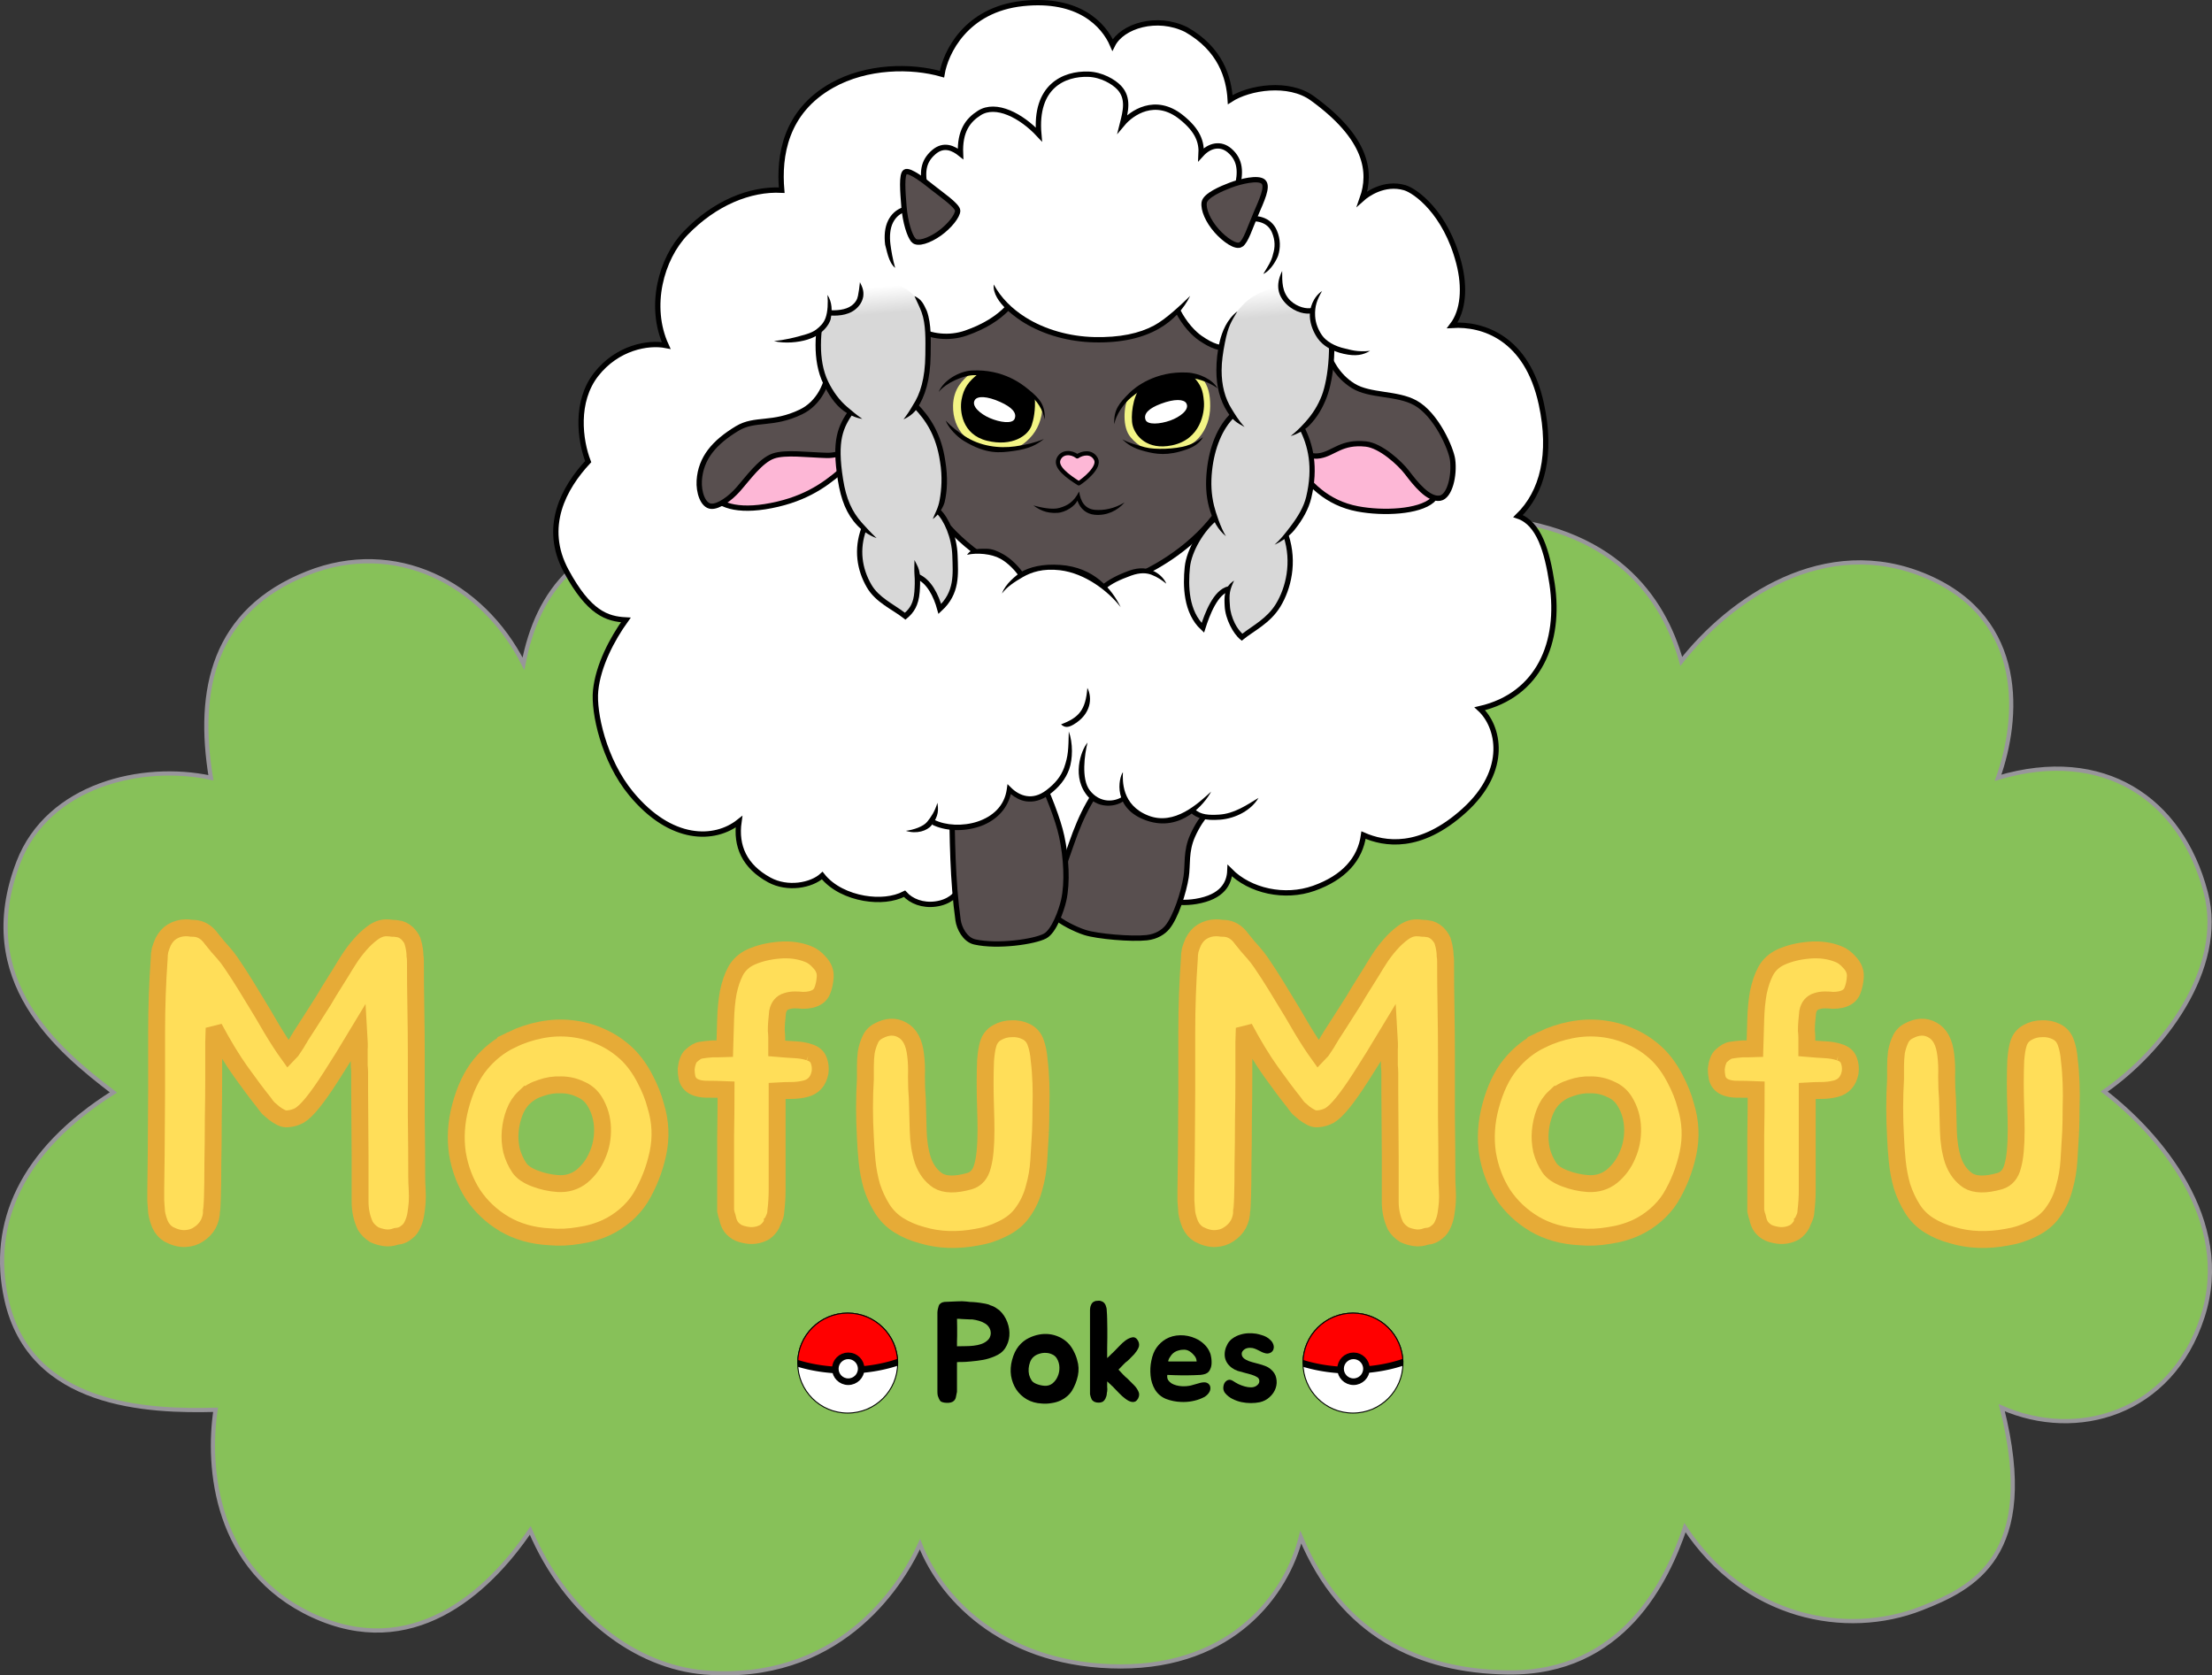 <svg width="261.81mm" height="198.29mm" version="1.1" viewBox="0 0 261.807 198.288" xmlns="http://www.w3.org/2000/svg">
   <rect x="0" y="0" width="261.807" height="198.288" fill="#333333" stroke="none"/>
   <defs>
      <linearGradient id="grad" gradientTransform="rotate(88)">
         <stop stop-color="#fff" offset=".05"/>
         <stop stop-color="#d8d8d8" offset=".13"/>
      </linearGradient>
   </defs>
   <path d="m104.16 71.14c-3.516-6.195-10.813-10.917-23.271-9.184-12.342 1.716-17.237 7.845-18.933 16.603-4.865-9.594-15.189-14.831-25.563-10.72-11.153 4.419-13.14 13.807-11.431 24.211-8.114-1.741-19.255 0.832-22.78 10-5.386 14.008 4.78 22.301 11.242 27.245-10.955 6.898-14.63 15.555-12.672 24.459 2.82 12.823 16.853 13.311 24.762 13.099-1.018 6.778-0.095 18.971 11.493 24.338 11.655 5.399 20.599-2.472 25.752-10.062 4.278 10.071 12.535 16.137 20.612 16.806 15.623 1.293 23.091-9.836 25.515-15.17 2.734 6.997 10.527 14.45 23.755 14.462 13.357 0.012 19.643-8.63 21.32-15.296 4.831 11.553 13.935 15.862 24.494 16.004 13.72 0.185 18.907-11.011 20.974-17.135 7.053 10.681 19.029 13.072 28.004 9.541 6.039-2.376 13.946-6.153 9.492-23.738 8.851 3.893 20.006 0.785 23.755-10.737 3.725-11.447-5.177-21.726-11.633-26.681 6.838-4.709 14.396-14.491 12.027-23.536-2.917-11.14-12.135-17.295-24.589-13.598 2.486-6.962 3.407-18.688-8.347-23.787-12.186-5.287-23.46 2.772-29.149 10.016-2.084-7.553-8.013-16.077-23.28-17.03-9.592-0.599-19.14 1.55-22.864 12.324-1.615-7.389-7.756-17.339-25.668-17.184-9.555 0.083-20.226 4.636-23.015 14.751z" fill="#87c159" stroke="#98969b" stroke-width=".5"/>
   <g transform="matrix(.078 0 0 .078 94.357 155.35)">
      <circle cx="76.587" cy="76.587" r="75.837" fill="#fff" stroke="#000" stroke-width="1.5"/>
      <path d="m76.587 0.746c-41.775 2e-6 -75.658 33.779-75.833 75.514 46.413 14.313 105.93 12.758 151.64-1.625-1.033-40.983-34.58-73.889-75.812-73.889z" fill="#f00" stroke="#000" stroke-width="1.5"/>
      <path d="m152.11 70.187c-45.86 15.743-103.89 16.506-151.12 1.616a75.837 75.837 0 0 0 -0.239 4.778 75.837 75.837 0 0 0 0.228 5.681c47.855 14.341 104.59 13.637 151.24-1.568a75.837 75.837 0 0 0 0.206 -4.113 75.837 75.837 0 0 0 -0.315 -6.394z"/>
      <circle cx="77.417" cy="85.227" r="19.632" fill="#fff" stroke="#000" stroke-width="10"/>
   </g>
   <g transform="matrix(.078 0 0 .078 154.16 155.35)">
      <circle cx="76.587" cy="76.587" r="75.837" fill="#fff" stroke="#000" stroke-width="1.5"/>
      <path d="m76.587 0.746c-41.775 2e-6 -75.658 33.779-75.833 75.514 46.413 14.313 105.93 12.758 151.64-1.625-1.033-40.983-34.58-73.889-75.812-73.889z" fill="#f00" stroke="#000" stroke-width="1.5"/>
      <path d="m152.11 70.187c-45.86 15.743-103.89 16.506-151.12 1.616a75.837 75.837 0 0 0 -0.239 4.778 75.837 75.837 0 0 0 0.228 5.681c47.855 14.341 104.59 13.637 151.24-1.568a75.837 75.837 0 0 0 0.206 -4.113 75.837 75.837 0 0 0 -0.315 -6.394z"/>
      <circle cx="77.417" cy="85.227" r="19.632" fill="#fff" stroke="#000" stroke-width="10"/>
   </g>
   <g transform="matrix(.629 0 0 .629 65.477 -.002)">
      <g stroke="#000">
         <path d="m111.95 165.24c0.542 4.267 5.292 4.977 8.963 4.381 5.063-0.822 6.316-3.446 6.411-5.792 3.763 3.835 10.331 5.264 15.817 3.31 5.629-2.005 8.706-5.474 9.337-10.002 3.886 1.691 10.627 2.917 18.95-4.623 8.518-7.718 6.46-15.925 2.921-19.158 11.155-2.575 15.26-12.555 13.602-23.509-0.927-6.122-2.456-11.4-6.394-12.735 4.627-4.508 6.401-11.68 4.382-21.061-2.704-12.561-11.052-15.181-16.761-14.829 2.066-2.712 2.449-7.09 1.222-11.782-2.477-9.473-8.162-13.535-10.174-14.122-3.857-1.126-7.125 1.263-7.986 2.034 1.755-4.95 0.958-11.351-9.422-18.865-4.415-3.196-11.838-2.071-15.43 0.266-0.247-4.192-1.851-9.533-8.26-13.177-5.481-2.724-12.084-0.718-13.88 2.88-1.669-3.841-6.367-8.898-16.852-7.801-10.776 1.127-14.591 9.303-15.242 13.306-5.793-1.67-14.159-1.566-20.692 2.108-8.832 4.966-10.028 13.303-9.469 19.716-5.941-0.308-12.612 2.418-18.058 8.063-4.65 4.82-7.053 13.826-3.686 21.162-3.442-0.677-9.224 0.408-13.159 5.43-4.016 5.125-3.064 12.424-1.511 16.42-4.58 4.91-8.619 12.284-4.136 20.579 4.28 7.918 7.671 9.022 11.223 9.211-2.572 3.579-5.21 8.551-5.688 13.314-0.406 4.047 1.511 13.105 6.693 19.375 7.508 9.085 15.721 8.897 20.278 5.29-0.644 4.588 1.035 8.396 5.726 10.951 3.399 1.851 7.895 1.05 9.945-0.835 1.867 2.372 4.928 3.756 7.873 4.267 2.763 0.479 5.506 0.244 7.615-0.843 1.271 1.425 3.418 2.245 5.802 1.937 2.568-0.333 4.026-1.722 4.51-2.956" fill="#fff" stroke-miterlimit="10"/>
         <path d="m105.65 144.77c-4.069 4.177-6.205 8.413-8.152 14.021-1.04 2.995-3.015 8.399-3.424 11.331-0.128 0.915 0.081 1.892 0.489 2.364 0.815 0.943 3.664 2.39 5.495 2.973 2.358 0.75 8.732 1.294 11.623 0.981 1.829-0.198 3.13-1.059 3.872-1.956 1.601-1.937 3.091-6.566 3.546-9.497 0.345-2.22-0.102-4.786 1.223-7.744 1.683-3.757 3.941-5.705 6.073-7.907z" fill="#584f4f" stroke-linejoin="round"/>
         <path d="m75.011 149.69c0.043 8.07 0.146 16.105 1.173 23.476 0.198 1.423 1.27 3.652 3.135 4.071 4.311 0.968 11.204-0.033 13.221-1.105 1.688-0.897 3.081-4.782 3.52-6.737 0.746-3.322 0.479-8.063-0.38-12.037-0.686-3.173-2.498-7.863-4.794-12.645z" fill="#584f4f" stroke-linejoin="round"/>
         <path d="m139.68 87.22c2.331 3.688 5.85 7.432 11.709 8.535 4.843 0.912 11.487 0.57 14.003-1.607 1.081-0.935 0.92-4.617-0.391-6.33-6.453-4.428-9.315-7.499-22.493-6.685z" fill="#fdb7d6"/>
         <path d="m30.017 93.129c1.355 2.151 5.357 3.368 12.278 1.729 6.336-1.5 9.878-4.455 13.027-7.263l-0.634-6.686c-9.667-0.109-19.461 3.197-24.671 12.22z" fill="#fdb7d6"/>
      </g>
      <path d="m71.75 53.875c-4.589 9.489-4.678 22.469-4.502 28.756 0.477 17.046 20.017 28.716 31.587 28.535 11.201-0.176 30.248-11.588 30.485-26.836 0.112-7.232 0.379-19.523-3.157-28.264z" fill="#584f4f" stroke="#000"/>
      <path d="m78.494 70.274c-1.475 1.235-3.193 2.892-3.257 6.052-0.089 4.447 2.878 8.117 8.531 8.271 3.185 0.087 4.269-0.522 5.851-2.104 1.617-1.617 2.346-3.809 2.421-5.707-0.554-2.225-7.626-7.321-13.546-6.513z" fill="#f2f485"/>
      <path d="m80.092 70.261c-1.931 1.48-2.864 2.754-3.261 4.973-0.369 2.062 0.062 6.539 4.809 7.703 4.725 1.158 7.747-0.959 8.396-2.935 0.334-1.015 0.761-2.837 0.571-5.258-2.661-2.287-6.413-4.795-10.516-4.483z"/>
      <path d="m98.614 85.876c-1.098-0.854-2.877-0.933-3.52 0.509-0.683 1.531 1.758 3.271 3.795 4.559 0.997-0.618 4.041-3.044 3.237-4.559-0.821-1.546-2.584-1.151-3.513-0.509z" fill="#fdb7d6" stroke="#000" stroke-linejoin="round" stroke-width=".8"/>
      <path d="m90.344 95.107c1.12 0.794 2.361 1.515 4.507 1.398 1.62-0.089 3.352-1.324 3.786-2.299 0.546 1.571 1.706 2.51 3.235 2.654 2.296 0.217 4.318-0.779 5.641-2.321-1.958 1.19-3.915 1.53-5.533 1.401-1.934-0.155-2.774-1.607-3.021-3.459-1.005 1.959-2.133 2.638-3.704 3.093-1.34 0.388-3.427-0.065-4.91-0.465z"/>
      <path d="m82.13 78.657c-1.708-0.738-3.563-2.263-2.772-3.424 0.499-0.733 2.251-0.729 4.769 0.408 2.186 0.986 3.169 2.053 2.69 3.179-0.417 0.981-2.75 0.674-4.687-0.163z" fill="#fff"/>
      <path d="m72.533 73.757c0.897-2.196 3.863-3.915 6.221-4.038 5.994-0.313 9.582 2.669 10.731 3.61 2.013 1.649 3.131 2.852 2.998 5.619-0.339-1.748-1.365-3.627-3.125-4.859-1.966-1.376-5.496-3.47-10.08-3.497-2.082-0.012-5.362 1.437-6.745 3.165z"/>
      <path d="m73.854 79.151c0.519 1.359 2.093 3.013 3.401 3.804 4.266 2.582 6.785 2.256 9.367 1.902 3.055-0.418 4.405-1.214 5.707-2.248-1.788 0.734-3.353 1.092-5.418 1.383-3.038 0.429-6.586-0.026-9.482-1.931-1.391-0.915-2.433-1.702-3.574-2.911z"/>
      <path d="m122.12 71.147c1.149 1.479 1.522 3.096 1.504 5.319-0.036 4.448-2.838 8.444-8.49 8.598-3.185 0.087-5.05-1.092-6.496-2.8-1.589-1.877-1.291-5.704-0.444-7.606 2.428-2.196 9.303-5.442 13.926-3.51z" fill="#f2f485"/>
      <path d="m120.39 70.779c1.47 1.682 1.855 2.466 2.05 4.771 0.177 2.087-0.652 7.153-6.02 8.251-4.637 0.948-6.865-1.728-7.388-3.742-0.42-1.62 0.017-5.489 1.447-7.074 3.093-2.027 5.808-2.518 9.911-2.207z"/>
      <path d="m116.14 79.115c1.751-0.629 3.697-2.035 2.981-3.243-0.452-0.762-2.2-0.868-4.785 0.108-2.243 0.847-3.291 1.851-2.884 3.004 0.355 1.005 2.702 0.845 4.688 0.131z" fill="#fff"/>
      <path d="m124.99 73.04c-0.897-1.585-3.333-2.814-5.691-2.938-5.994-0.313-9.803 2.763-10.853 3.814-1.891 1.894-3.009 3.138-2.876 5.904 0.339-1.748 1.648-3.744 3.205-5.058 1.834-1.547 5.474-3.703 10.058-3.729 2.082-0.012 4.448 0.808 6.157 2.007z"/>
      <path d="m122.27 82.263c-0.612 1.097-1.638 1.796-3.044 2.294-3.663 1.299-5.798 0.902-7.854 0.374-2.433-0.624-3.317-1.385-4.286-2.249 1.386 0.708 2.595 1.029 4.236 1.469 1.962 0.526 5.787 0.341 7.806-0.267 1.236-0.372 2.126-0.899 3.142-1.621z"/>
      <path d="m51.921 68.055c-0.003 4.276-2.092 7.905-5.303 9.453-5.389 2.598-8.623 1.085-11.989 3.113-4.331 2.608-6.878 5.581-7.147 9.799-0.137 2.148 0.67 4.729 2.248 4.842 1.382 0.099 3.518-1.431 5.015-3.113 1.853-2.082 4.238-5.489 6.686-6.341 2.261-0.787 6.428-0.206 10.03-0.115 2.813 0.071 5.046-1.551 6.802-2.651l0.922-12.681z" fill="#584f4f" stroke="#000"/>
      <path d="m145.02 65.125c1.179 2.726 2.389 5.55 5.543 7.5 3.117 1.926 8.202 1.272 11.657 3.179 3.962 2.188 6.741 8.641 7.011 10.679 0.393 2.973-0.525 6.953-2.364 7.255-2.197 0.361-4.668-2.803-6.195-4.809-1.376-1.809-4.977-5.086-7.744-5.38-4.629-0.492-5.985 1.728-8.641 2.201-2.672 0.476-5.574-1.718-7.5-3.668z" fill="#584f4f" stroke="#000"/>
      <g fill="#fff">
         <path d="m68.919 62.143c6.007 3.217 13.649-0.988 16.532-4.43 4.711 4.236 10.456 6.102 15.941 6.255 6.437 0.18 11.634-1.244 16.14-5.476 2.402 4.574 5.582 7.482 10.328 7.034 6.101-1.554 3.459-12.181-0.41-14.291l-56.661-2.14c-3.102 3.839-2.345 8.473-1.869 13.049z"/>
         <path d="m115.37 109.83c-1.994-2.709-7.383-3.893-11.861 0.631-5.599-5.09-11.999-3.957-15.451-2.331-2.36-2.621-3.376-5.341-9.405-4.133l1.397 13.761 32.423 1.133z"/>
         <path d="m96.925 137.84c0.892 5.558-0.431 8.667-3.831 11.249-2.882 2.189-5.579 1.166-7.255-0.489-0.956 6.802-9.806 8.411-14.347 6.114-4.449-2.553-0.463-12.299 2.457-16.737 3.31-5.031 21.862-5.053 22.977-0.137z"/>
         <path d="m100.05 140.86c-2.643 10.914 5.085 11.046 7.407 9.338 2.778 5.411 9.488 5.046 12.786 2.236 2.24 2.339 8.053 1.698 12.08-1.916-7.39-8.992-17.368-13.549-32.272-9.658z"/>
      </g>
      <path d="m97.015 137.64c-0.076 3.433-0.092 4.522-0.866 6.766-0.607 1.691-1.709 3.028-3.357 4.279-1.351 1.026-2.588 1.271-3.701 1.102-1.114-0.169-2.121-0.779-2.9-1.549l-0.707-0.699-0.139 0.986c-0.449 3.196-2.719 5.141-5.492 6.064-2.773 0.923-6.023 0.74-8.135-0.328l-0.451 0.893c2.429 1.229 5.876 1.392 8.902 0.385 2.794-0.93 5.176-2.983 5.936-6.123 0.806 0.648 1.735 1.192 2.836 1.359 1.374 0.209 2.926-0.131 4.457-1.293 1.752-1.331 3.012-2.84 3.693-4.738 0.681-1.899 0.725-4.963-0.075-7.104z"/>
      <path d="m72.297 151.06c0.172 1.255 0.31 2.436-1.118 4.244-0.812 1.028-2.802 1.682-4.819 1.03 1.436-0.192 3.263-0.789 4.006-1.7 0.768-0.942 1.424-1.921 1.931-3.574z"/>
      <path d="m95.556 136.3c3.355-1.269 4.618-2.66 4.957-6.859 0.985 1.912 0.686 4.961-2.594 6.888-1.07 0.629-1.691 0.587-2.363-0.029z"/>
      <path d="m100.54 139.73c-0.541 2.148-1.23 6.869 0.432 8.992 1.924 2.458 4.664 2.207 6.261 1.104l0.29 0.731c-1.414 1.284-4.767 1.683-6.781-0.538-3.31-3.65-1.449-8.826-0.202-10.289z"/>
      <path d="m107.2 145.29c-0.063 1.543-0.292 6.208 4.813 8.185 4.911 1.902 9.334-2.29 11.788-4.525-1.159 2.206-5.596 7.726-12.162 5.447-6.423-2.23-5.271-7.971-4.438-9.107z"/>
      <path d="m132.71 150.14c-1.331 2.288-4.271 3.864-7.205 4.093-2.832 0.221-4.486-0.301-5.476-1.268l0.692-0.721c1.058 1.095 2.756 1.153 4.582 1.038 2.841-0.18 5.08-1.737 7.407-3.141z"/>
      <path d="m81.444 103.26c-1.127 0.025-2.736-0.159-3.568 1.135 1.885-0.438 4.602-0.185 6.257 0.734 1.453 0.806 2.664 2.1 3.615 3.404l0.84-0.543c-1.009-1.392-2.316-2.804-3.963-3.732-0.948-0.534-2.012-1.024-3.182-0.998z"/>
      <path d="m111.06 106.95c-0.786-0.052-1.677 0.067-2.668 0.426-2.326 0.841-3.863 1.708-5.1 2.686l0.724 0.652c1.117-0.898 2.476-1.589 4.716-2.399 1.759-0.636 2.973-0.501 3.858-0.161 1.149 0.442 1.948 1.015 2.775 1.676-0.342-0.846-1.128-1.717-2.267-2.317-0.701-0.304-1.415-0.523-2.037-0.564z"/>
      <path d="m70.033 35.559c-0.611-3.002-0.55-5.09 1.574-6.925 1.926-1.665 3.766-0.701 5.037 0.315-0.184-4.316 1.418-6.338 3.526-7.681 3.163-2.014 7.939 0.528 11.206 4.029-0.822-9.094 4.776-11.481 9.318-11.332 2.475 0.081 4.749 1.41 5.797 2.521 1.861 1.974 1.211 4.482 0.625 6.796 1.71-2.044 6.131-5.131 11.017-1.259 3.25 2.575 3.914 4.769 3.777 7.051 1.629-1.802 3.702-2.162 5.351-0.755 2.15 1.833 2.1 4.195 1.448 6.925" fill="none" stroke="#000" stroke-miterlimit="10"/>
      <path d="m131.86 40.65c-0.554-2e-3 -1.097 0.077-1.6 0.223l0.279 0.961c0.816-0.237 1.802-0.256 2.664 0.033 0.862 0.289 1.601 0.859 2.035 1.865 0.646 1.499 0.599 2.826 0.219 4.049-0.276 1.371-1.082 2.491-1.844 3.774 1.566-0.727 2.636-2.971 2.799-3.477 0.437-1.404 0.485-3.024-0.256-4.742-0.547-1.268-1.548-2.053-2.635-2.418-0.543-0.182-1.108-0.265-1.662-0.268z"/>
      <path d="m85.48 57.958c-1.845 1.921-4.393 3.523-7.835 4.719-3.11 1.081-6.559 0.691-9.26-0.801" fill="none" stroke="#000"/>
      <path d="m67.521 55.249c2.584 2.396 3.039 7.633 3.001 11.524-0.042 4.326-0.91 7.307-2.334 9.508 2.299 2.425 4.361 5.506 5.094 10.525 0.677 4.088 0.177 7.382-0.8 9.527 1.495 1.311 2.999 4.689 3.115 8.191 0.119 3.597 0.461 7.007-2.849 10.061-0.688-2.51-2.024-5.264-4.265-6.268 0.099 1.102 0.037 2.27-0.024 3.042-0.191 2.428-1.006 3.62-2.204 4.596-2.209-1.755-5.24-2.99-6.799-5.666-1.866-3.203-2.401-6.945-0.965-10.747-2.393-2.388-3.762-5.001-4.441-9.264-1.113-6.989 0.032-9.71 1.838-12.63-1.818-1.552-3.5-3.364-4.598-5.622-2.104-4.324-1.423-9.995-0.444-16.521 4.552-3.124 12.797-3.852 16.674-0.256z" fill="url(#grad)"/>
      <path d="m117.53 58.492c1.272 2.487 2.955 4.268 4.274 5.164 2.107 1.431 3.575 2.03 6.054 1.87" fill="none" stroke="#000"/>
      <path d="m82.893 53.535c-0.363 3.386 4.877 6.686 5.673 7.175 3.835 2.354 8.549 3.603 13.194 3.714 5.239 0.125 9.209-0.857 12.219-2.578 2.662-1.522 4.667-3.716 5.884-6.171-1.81 1.742-4.533 4.358-6.818 5.581-2.768 1.48-6.416 2.284-11.26 2.168-4.594-0.11-9.238-1.392-12.953-3.74-2.499-1.579-4.578-3.639-5.939-6.149z"/>
      <path d="m68.573 38.719c-2.135-0.23-4.382 0.46-5.529 2.721-0.69 1.359-0.779 3.021-0.588 4.6 0.277 0.845 0.603 3.357 1.888 4.37-0.449-1.52-0.778-3.483-0.896-4.491-0.176-1.454-0.066-2.938 0.486-4.027 0.953-1.878 2.66-2.379 4.531-2.178z"/>
      <path d="m67.811 45.228c-0.759-0.825-1.576-3.463-1.808-6.321-0.231-2.858-0.499-6.079 0.252-6.559 0.751-0.48 3.614 1.721 5.146 2.963 1.406 1.14 4.725 3.391 4.705 4.348-0.021 0.957-1.491 2.902-3.495 4.311-1.817 1.278-4.041 2.084-4.8 1.259z" fill="#584f4f" stroke="#000"/>
      <path d="m129.41 46.011c0.929-0.628 1.668-3.078 2.774-5.672s2.386-5.219 1.454-6.126-4.349-0.071-6.194 0.628c-1.72 0.652-4.749 1.937-4.949 3.274s0.72 3.482 2.345 5.314c1.474 1.662 3.642 3.21 4.57 2.582z" fill="#584f4f" stroke="#000"/>
      <path d="m67.967 55.716c0.494 1.069 1.003 2.087 1.351 3.034 0.826 2.291 0.732 5.149 0.704 8.018-0.043 4.428-0.946 7.358-2.338 9.472-0.615 1.081-1.164 1.874-1.771 2.667 1.161-0.51 2.008-1.252 2.482-1.945 1.566-2.309 2.582-5.507 2.627-10.185 0.027-2.792 0.172-5.751-0.708-8.255-0.621-1.318-0.972-2.2-2.347-2.806z"/>
      <path d="m68.475 75.949-0.713 0.701c2.321 2.358 4.308 5.312 5.025 10.227v6e-3l0.002 4e-3c0.467 2.824 0.272 5.232-0.072 7.184-0.284 1.614-0.868 2.461-1.297 3.592 1.127-0.758 2.034-2.343 2.234-3.182 0.502-2.106 0.623-4.725 0.121-7.756-0.749-5.117-2.885-8.322-5.301-10.775z"/>
      <path d="m72.47 96.228c1.507 1.415 3.011 4.793 3.127 8.296 0.119 3.597 0.461 7.007-2.849 10.061-0.688-2.51-2.024-5.264-4.274-6.143" fill="none" stroke="#000"/>
      <path d="m57.979 99.352c-1.444 3.958-0.885 7.874 1.045 11.188 1.668 2.862 4.798 4.119 6.922 5.807l0.314 0.25 0.312-0.254c1.266-1.032 2.187-2.417 2.385-4.943 0.063-0.801 0.133-2.021 0.031-3.317-0.153-1.175-0.417-1.52-1.011-2.702-0.019 0.912-0.05 2.036-0.005 2.623 0.111 1.263 0.052 2.51-0.011 3.317-0.167 2.13-0.822 3.111-1.787 3.973-2.23-1.668-4.912-2.899-6.285-5.256-1.802-3.092-2.314-6.661-0.971-10.344z"/>
      <path d="m55.686 77.084c-1.022 1.489-1.884 2.913-2.311 4.916s-0.424 4.555 0.182 8.355c0.597 3.747 1.651 6.401 3.672 8.53 0.807 0.85 2.058 1.812 3.619 2.371-0.957-0.895-2.164-2.212-2.772-2.895-1.873-2.105-2.943-4.472-3.53-8.161-0.594-3.732-0.582-6.158-0.191-7.99 0.391-1.832 1.153-3.098 2.156-4.559z"/>
      <path d="m50.235 57.834c-0.93 4.17-1.59 9.898 0.605 14.41 0.96 1.973 2.142 3.837 3.786 5.054 0.939 0.695 2.269 1.353 3.543 1.524-1.109-0.743-2.057-1.585-2.844-2.244-1.454-1.231-2.664-2.879-3.585-4.771-2.012-4.136-1.438-9.682-0.529-13.756z"/>
      <path d="m130.15 57.005c-2.579 2.502-4.713 6.299-4.82 10.097-0.12 4.221 0.183 7.801 2.562 10.986-2.1 2.309-3.559 4.735-4.34 9.656-0.566 3.566 0.182 7.656 1.08 9.749-2.12 1.683-5.077 5.909-5.381 9.73-0.279 3.508 0.027 7.76 2.991 10.912 0.781-2.449 2.491-6.844 4.946-7.339-0.14 1.075-0.475 3.041-0.365 3.788 0.273 1.85 1.588 4.381 2.749 5.333 2.331-2.001 5.036-3.132 6.694-5.743 1.985-3.125 3.331-8.442 1.634-13.362 1.962-2.33 4.081-5.359 4.575-8.354 0.787-4.78 0.068-8.845-1.629-11.982 2.278-1.745 3.947-5.007 4.723-7.384 1.306-4 1.23-11.235-0.414-16.939-4.364-4.132-11.809-2.248-15.006 0.853z" fill="url(#grad)"/>
      <path d="m125.44 64.152c-0.464 1.853-0.652 3.787-0.654 5.538-4e-3 2.988 0.661 5.648 2.077 7.824 1.023 1.572 1.665 1.986 3.237 2.835-1.196-1.292-1.921-2.58-2.438-3.403-1.264-2.012-1.893-4.436-1.89-7.256 2e-3 -1.641 0.27-3.431 0.612-5.169 0.643-3.262 1.187-3.936 2.364-5.943-2.044 1.556-2.895 3.926-3.308 5.575z"/>
      <path d="m127.55 77.731c-2.579 2.464-4.098 6.399-4.562 10.762-0.257 2.415-0.179 4.706 0.413 6.926 0.686 2.568 1.742 4.312 3.182 5.478-0.983-1.579-1.906-4.385-2.242-5.759-0.512-2.094-0.617-4.236-0.371-6.541 0.447-4.197 1.927-7.918 4.264-10.15z"/>
      <path d="m124.63 97.493c-2.496 1.951-4.982 6.022-5.31 9.236-0.357 3.501-0.274 8.427 2.921 11.407 0.781-2.449 2.379-6.848 4.946-7.339" fill="none" stroke="#000" stroke-width=".988"/>
      <path d="m138.37 100.66-0.938 0.309c1.599 4.859 0.406 9.63-1.451 12.676-1.642 2.693-4.291 4.035-6.309 5.596-0.455-0.447-0.984-1.088-1.42-1.975-0.502-1.02-0.874-2.213-0.92-3.303-0.172-2.249-0.064-2.865 0.786-4.714-2.032 1.288-1.833 3.367-1.772 4.755 0.054 1.279 0.47 2.579 1.02 3.697 0.55 1.118 1.222 2.048 1.895 2.6l0.314 0.26 0.312-0.26c1.875-1.552 5.01-2.982 6.938-6.143 1.997-3.276 3.249-8.32 1.545-13.498z"/>
      <path d="m141.28 80.248-0.875 0.457c1.626 3.12 2.62 7.188 1.279 12.783-0.446 1.862-1.526 3.703-2.968 5.594-1.165 1.528-1.845 2.389-2.99 3.416 1.564-0.703 2.998-1.845 3.716-2.737 1.575-1.955 2.703-3.968 3.2-6.042 1.393-5.811 0.351-10.181-1.363-13.471z"/>
      <path d="m146.04 57.242-0.957 0.242c1.671 6.588 0.73 13.871-0.463 16.947-0.692 1.784-1.644 3.388-3.159 5.057-1.185 1.305-1.701 1.749-2.69 2.559 1.158-0.308 2.744-1.222 3.425-1.91 1.679-1.699 2.631-3.509 3.344-5.349 1.315-3.39 2.234-10.711 0.5-17.547z"/>
      <path d="m95.424 106.3c-3.368-0.235-5.77 0.39-7.551 1.414-0.734 0.596-2.777 2.071-3.434 3.971 0.888-1.214 2.333-2.185 3.932-3.103s3.785-1.662 6.984-1.283c4.708 0.558 9.096 3.926 11.428 6.955-1.708-3.476-5.046-7.512-11.359-7.953z"/>
      <path d="m153.7 66.022c-4.112 0.939-7.962-0.494-9.456-2.649-0.897-1.294-1.643-3.157-1.368-5.058-1.146 0.372-3.015 0.026-4.542-1.423-1.643-1.559-1.839-4.174-1.182-5.91l3.709-1.834 12.065 1.345 5.054 12.024z" fill="#fff"/>
      <path d="m142.37 59.537c0.084 1.622 0.729 3.054 1.469 4.121 0.972 1.401 2.755 2.447 4.914 2.925 2.303 0.51 3.627 0.216 4.953-0.562-2.475 0.267-3.793-0.241-4.682-0.431-1.984-0.425-3.583-1.377-4.363-2.503-0.655-0.945-1.221-2.216-1.293-3.602-0.097-1.853 0.346-3.064 1.313-4.735-1.712 1.162-2.389 3.282-2.311 4.785z"/>
      <path d="m137.99 57.254c1.647 1.562 3.632 1.969 4.938 1.674l-0.221-0.975c-0.868 0.197-2.62-0.087-4.029-1.424-1.586-1.615-1.506-3.497-1.512-5.543-1.358 2.751-0.74 4.745 0.825 6.267z"/>
      <path d="m41.983 64.228c3.083-0.043 6.325-0.682 7.826-1.834 1.097-0.842 2.049-1.886 2.086-3.644 1.243 0.216 3.278 0.157 4.599-0.881 1.594-1.253 1.599-2.833 1.223-4.769l-5.136-3.057-11.902 1.304-2.201 9.986z" fill="#fff"/>
      <path d="m51.607 55.493c0.128 1.507 0.061 3.143-0.362 4.326-0.337 0.947-0.973 1.591-1.74 2.18-0.435 0.334-1.083 0.65-1.876 0.887-2.297 0.688-3.97 1.062-6.094 1.302 2.062 0.49 4.584 0.253 6.303-0.286 0.902-0.283 1.683-0.655 2.276-1.111 0.836-0.642 1.648-1.446 2.072-2.637 0.344-1.704 0.312-3.272-0.579-4.662z"/>
      <path d="m57.715 53.101c-0.093 1.008-0.231 1.851-0.364 2.545-0.133 0.689-0.451 1.267-1.168 1.83-1.131 0.889-3.062 0.986-4.334 0.873l-0.088 0.996c1.391 0.123 3.53 0.104 5.039-1.082 0.877-0.689 1.36-1.53 1.533-2.428 0.16-1.099-0.16-1.829-0.619-2.735z"/>
   </g>
   <g fill="#ffde59" stroke="#e6ab37" stroke-width="2" aria-label="Mofu Mofu">
      <path d="m49.373 142.37q-0.051 0.61-0.152 1.27t-0.356 1.219q-0.254 0.61-0.66 0.914-0.559 0.508-1.321 0.559-0.711 0.254-1.372 0.152t-1.219-0.356q-0.711-0.457-1.067-1.067-0.305-0.66-0.457-1.372t-0.152-1.473 0-1.422v-3.962l-0.051-7.772q0-0.813 0-1.27t0-0.813q0-0.406-0.051-0.864 0-0.508 0-1.422 0-0.152 0-0.508 0.051-0.406-0.051-2.083-1.981 3.302-3.302 5.334-1.27 1.981-2.184 3.099-0.864 1.067-1.524 1.473-0.66 0.356-1.372 0.406-0.406 0.051-0.813-0.152t-0.813-0.508q-0.356-0.305-0.711-0.61-0.305-0.356-0.508-0.66-1.219-1.524-2.743-3.658t-3.15-5.182q0 0.051-0.051 1.676 0 1.626 0 4.064 0 2.388-0.051 5.182 0 2.743-0.051 5.131 0 2.388-0.051 4.013-0.051 1.575-0.102 1.575 0 0.864-0.406 1.626-0.406 0.711-1.118 1.168-0.66 0.457-1.575 0.508t-1.981-0.508q-0.66-0.406-1.016-1.168-0.305-0.762-0.406-1.422-0.051-0.711-0.102-1.372 0-0.66 0-1.372l0.051-3.962 0.051-7.823v-6.807q0-4.42 0.305-8.687 0-0.559 0.102-1.016 0.152-0.508 0.356-0.965 0.406-0.813 1.067-1.219 0.762-0.457 1.626-0.457 0.356 0 0.66 0.051 0.356 0 0.66 0.051 1.016 0.203 1.727 1.219 0.762 0.965 1.422 1.676 0.406 0.457 0.864 1.118t0.914 1.372 0.864 1.372 0.711 1.168q1.321 2.134 2.337 3.912 1.067 1.778 1.981 3.048 0.152-0.152 0.356-0.406 0.203-0.305 0.406-0.61 0.254-0.356 0.406-0.66 0.203-0.305 0.305-0.508 0.508-0.813 1.016-1.575 0.508-0.813 1.067-1.676 0.61-0.914 1.219-1.981 0.66-1.067 1.524-2.438 0.356-0.61 0.914-1.473t1.27-1.676 1.473-1.372q0.813-0.61 1.626-0.61 0.406 0 0.711 0.051 0.305 0 0.61 0.051 0.61 0.051 1.168 0.559 0.406 0.406 0.61 0.864 0.203 0.66 0.254 1.118 0.051 0.356 0.051 0.66 0.051 0.305 0.051 0.61 0 2.845 0.051 5.639t0.051 5.639q0 3.454 0 7.112 0.051 3.658 0.051 7.112 0 0.711 0.051 1.524t0 1.626z"/>
      <path d="m60.542 123.06q1.676-0.813 3.505-1.168t3.607-0.152q1.829 0.203 3.505 0.965 1.727 0.762 3.15 2.134 1.168 1.168 2.032 2.845 0.864 1.626 1.27 3.2 0.864 2.794 0.254 5.639t-2.083 5.283q-0.711 1.118-1.778 2.032-1.016 0.864-2.184 1.422-1.524 0.711-3.302 0.965-1.778 0.305-3.454 0.152-3.048-0.152-5.385-1.524-2.286-1.372-3.708-3.505-1.372-2.134-1.829-4.826-0.406-2.743 0.356-5.588 0.813-3.048 2.337-4.928 1.575-1.93 3.708-2.946zm1.524 6.807q-0.762 0.711-1.168 1.778t-0.508 2.235q-0.102 1.118 0.152 2.286 0.305 1.118 0.914 2.032 0.508 0.762 1.829 1.27t2.743 0.61q1.626 0.102 2.845-0.864 1.219-1.016 1.829-2.489 0.66-1.473 0.61-3.2t-0.914-3.15q-0.61-1.016-1.727-1.473-1.067-0.508-2.286-0.508-1.168-0.051-2.337 0.356-1.168 0.356-1.981 1.118z"/>
      <path d="m95.788 124.54q0.864 0.254 1.118 0.965 0.254 0.66 0.152 1.422-0.305 1.575-1.727 1.93-0.813 0.203-1.676 0.203-0.813 0-1.676 0.051v11.735q0 1.219-0.152 2.489 0 0.457-0.254 0.965-0.102 0.254-0.152 0.305 0 0.102-0.102 0.305-0.305 0.559-0.813 0.914-1.118 0.61-2.388 0.305-0.762-0.152-1.168-0.508-0.457-0.356-0.66-0.864-0.102-0.254-0.152-0.508t-0.152-0.508q-0.051-0.254-0.102-0.457 0-0.254 0-0.406v-2.946q0-2.642 0-5.486 0.051-2.845 0.051-5.486-1.168-0.051-2.438-0.051-1.219-0.051-1.778-0.61-0.305-0.305-0.406-0.762-0.102-0.508-0.102-1.016 0.051-0.508 0.203-0.914 0.152-0.457 0.406-0.66 0.66-0.61 1.168-0.66 0.559-0.102 1.372-0.152 0.102 0 0.66 0 0.61-0.051 0.762-0.051 0.051-1.727 0.102-3.454t0.305-3.15q0.305-1.473 0.864-2.54 0.61-1.118 1.829-1.676 1.473-0.66 3.353-0.813t3.404 0.457q0.711 0.254 1.372 1.016 0.711 0.762 0.66 1.676t-0.356 1.676-1.321 1.016q-0.457 0.102-0.965 0.102-0.457-0.051-0.965-0.051t-0.965 0.152q-0.406 0.102-0.711 0.457-0.254 0.305-0.356 0.813-0.051 0.508-0.102 1.067t-0.051 1.118q0.051 0.508 0.051 0.864v1.27q1.168 0.102 2.134 0.152 1.016 0.051 1.727 0.305z"/>
      <path d="m123.15 133.94q-0.102 1.676-0.203 3.404-0.102 1.676-0.559 3.251-0.406 1.575-1.321 2.845-0.864 1.27-2.489 2.032-1.422 0.711-3.048 0.965-1.626 0.305-3.251 0.254t-3.15-0.508q-1.524-0.406-2.743-1.168t-1.981-1.981-1.219-2.642q-0.406-1.422-0.559-2.946t-0.203-2.845q-0.203-3.505 0-6.909 0-0.66 0-1.473 0-0.864 0.102-1.676 0.152-0.813 0.457-1.473 0.305-0.711 1.016-1.067 1.524-0.813 2.794-0.102 1.321 0.711 1.575 2.946 0.152 1.168 0.102 2.591 0 1.422 0.102 2.591 0.051 1.727 0.102 3.759 0.051 1.981 0.559 3.556 0.559 1.575 1.778 2.388 1.27 0.762 3.759 0.051 1.168-0.356 1.524-1.778 0.406-1.422 0.406-4.216 0-1.219-0.051-2.692t-0.051-2.896q0-1.473 0.051-2.692 0.102-1.27 0.305-1.93 0.254-0.914 1.067-1.372t1.727-0.457q0.914-0.051 1.727 0.356t1.118 1.321q0.305 0.813 0.406 2.083 0.152 1.219 0.203 2.692 0.051 1.422 0 2.946 0 1.473-0.051 2.794z"/>
      <path d="m171.3 142.37q-0.051 0.61-0.152 1.27t-0.356 1.219q-0.254 0.61-0.66 0.914-0.559 0.508-1.321 0.559-0.711 0.254-1.372 0.152t-1.219-0.356q-0.711-0.457-1.067-1.067-0.305-0.66-0.457-1.372t-0.152-1.473 0-1.422v-3.962l-0.051-7.772q0-0.813 0-1.27t0-0.813q0-0.406-0.051-0.864 0-0.508 0-1.422 0-0.152 0-0.508 0.051-0.406-0.051-2.083-1.981 3.302-3.302 5.334-1.27 1.981-2.184 3.099-0.864 1.067-1.524 1.473-0.66 0.356-1.372 0.406-0.406 0.051-0.813-0.152t-0.813-0.508q-0.356-0.305-0.711-0.61-0.305-0.356-0.508-0.66-1.219-1.524-2.743-3.658t-3.15-5.182q0 0.051-0.051 1.676 0 1.626 0 4.064 0 2.388-0.051 5.182 0 2.743-0.051 5.131 0 2.388-0.051 4.013-0.051 1.575-0.102 1.575 0 0.864-0.406 1.626-0.406 0.711-1.118 1.168-0.66 0.457-1.575 0.508t-1.981-0.508q-0.66-0.406-1.016-1.168-0.305-0.762-0.406-1.422-0.051-0.711-0.102-1.372 0-0.66 0-1.372l0.051-3.962 0.051-7.823v-6.807q0-4.42 0.305-8.687 0-0.559 0.102-1.016 0.152-0.508 0.356-0.965 0.406-0.813 1.067-1.219 0.762-0.457 1.626-0.457 0.356 0 0.66 0.051 0.356 0 0.66 0.051 1.016 0.203 1.727 1.219 0.762 0.965 1.422 1.676 0.406 0.457 0.864 1.118t0.914 1.372 0.864 1.372 0.711 1.168q1.321 2.134 2.337 3.912 1.067 1.778 1.981 3.048 0.152-0.152 0.356-0.406 0.203-0.305 0.406-0.61 0.254-0.356 0.406-0.66 0.203-0.305 0.305-0.508 0.508-0.813 1.016-1.575 0.508-0.813 1.067-1.676 0.61-0.914 1.219-1.981 0.66-1.067 1.524-2.438 0.356-0.61 0.914-1.473t1.27-1.676 1.473-1.372q0.813-0.61 1.626-0.61 0.406 0 0.711 0.051 0.305 0 0.61 0.051 0.61 0.051 1.168 0.559 0.406 0.406 0.61 0.864 0.203 0.66 0.254 1.118 0.051 0.356 0.051 0.66 0.051 0.305 0.051 0.61 0 2.845 0.051 5.639t0.051 5.639q0 3.454 0 7.112 0.051 3.658 0.051 7.112 0 0.711 0.051 1.524t0 1.626z"/>
      <path d="m182.46 123.06q1.676-0.813 3.505-1.168t3.607-0.152q1.829 0.203 3.505 0.965 1.727 0.762 3.15 2.134 1.168 1.168 2.032 2.845 0.864 1.626 1.27 3.2 0.864 2.794 0.254 5.639t-2.083 5.283q-0.711 1.118-1.778 2.032-1.016 0.864-2.184 1.422-1.524 0.711-3.302 0.965-1.778 0.305-3.454 0.152-3.048-0.152-5.385-1.524-2.286-1.372-3.708-3.505-1.372-2.134-1.829-4.826-0.406-2.743 0.356-5.588 0.813-3.048 2.337-4.928 1.575-1.93 3.708-2.946zm1.524 6.807q-0.762 0.711-1.168 1.778t-0.508 2.235q-0.102 1.118 0.152 2.286 0.305 1.118 0.914 2.032 0.508 0.762 1.829 1.27t2.743 0.61q1.626 0.102 2.845-0.864 1.219-1.016 1.829-2.489 0.66-1.473 0.61-3.2t-0.914-3.15q-0.61-1.016-1.727-1.473-1.067-0.508-2.286-0.508-1.168-0.051-2.337 0.356-1.168 0.356-1.981 1.118z"/>
      <path d="m217.71 124.54q0.864 0.254 1.118 0.965 0.254 0.66 0.152 1.422-0.305 1.575-1.727 1.93-0.813 0.203-1.676 0.203-0.813 0-1.676 0.051v11.735q0 1.219-0.152 2.489 0 0.457-0.254 0.965-0.102 0.254-0.152 0.305 0 0.102-0.102 0.305-0.305 0.559-0.813 0.914-1.118 0.61-2.388 0.305-0.762-0.152-1.168-0.508-0.457-0.356-0.66-0.864-0.102-0.254-0.152-0.508t-0.152-0.508q-0.051-0.254-0.102-0.457 0-0.254 0-0.406v-2.946q0-2.642 0-5.486 0.051-2.845 0.051-5.486-1.168-0.051-2.438-0.051-1.219-0.051-1.778-0.61-0.305-0.305-0.406-0.762-0.102-0.508-0.102-1.016 0.051-0.508 0.203-0.914 0.152-0.457 0.406-0.66 0.66-0.61 1.168-0.66 0.559-0.102 1.372-0.152 0.102 0 0.66 0 0.61-0.051 0.762-0.051 0.051-1.727 0.102-3.454t0.305-3.15q0.305-1.473 0.864-2.54 0.61-1.118 1.829-1.676 1.473-0.66 3.353-0.813t3.404 0.457q0.711 0.254 1.372 1.016 0.711 0.762 0.66 1.676t-0.356 1.676-1.321 1.016q-0.457 0.102-0.965 0.102-0.457-0.051-0.965-0.051t-0.965 0.152q-0.406 0.102-0.711 0.457-0.254 0.305-0.356 0.813-0.051 0.508-0.102 1.067t-0.051 1.118q0.051 0.508 0.051 0.864v1.27q1.168 0.102 2.134 0.152 1.016 0.051 1.727 0.305z"/>
      <path d="m245.08 133.94q-0.102 1.676-0.203 3.404-0.102 1.676-0.559 3.251-0.406 1.575-1.321 2.845-0.864 1.27-2.489 2.032-1.422 0.711-3.048 0.965-1.626 0.305-3.251 0.254t-3.15-0.508q-1.524-0.406-2.743-1.168t-1.981-1.981-1.219-2.642q-0.406-1.422-0.559-2.946t-0.203-2.845q-0.203-3.505 0-6.909 0-0.66 0-1.473 0-0.864 0.102-1.676 0.152-0.813 0.457-1.473 0.305-0.711 1.016-1.067 1.524-0.813 2.794-0.102 1.321 0.711 1.575 2.946 0.152 1.168 0.102 2.591 0 1.422 0.102 2.591 0.051 1.727 0.102 3.759 0.051 1.981 0.559 3.556 0.559 1.575 1.778 2.388 1.27 0.762 3.759 0.051 1.168-0.356 1.524-1.778 0.406-1.422 0.406-4.216 0-1.219-0.051-2.692t-0.051-2.896q0-1.473 0.051-2.692 0.102-1.27 0.305-1.93 0.254-0.914 1.067-1.372t1.727-0.457q0.914-0.051 1.727 0.356t1.118 1.321q0.305 0.813 0.406 2.083 0.152 1.219 0.203 2.692 0.051 1.422 0 2.946 0 1.473-0.051 2.794z"/>
   </g>
   <g aria-label="Pokes">
   <path d="m118.28 155.07q0.643 0.593 0.948 1.422 0.305 0.813 0.237 1.626-0.068 0.779-0.491 1.439-0.423 0.643-1.287 0.982-0.677 0.288-1.338 0.406-0.66 0.119-1.456 0.186-0.356 0.034-0.61 0.051-0.237 0-0.559 0.017-0.068 0-0.237 0-0.152 0-0.22 0.017v3.505q-0.051 0.322-0.135 0.66-0.068 0.339-0.389 0.525-0.186 0.102-0.457 0.119-0.271 0.017-0.491-0.017-0.237-0.034-0.406-0.119-0.152-0.102-0.254-0.339-0.068-0.152-0.135-0.339-0.051-0.203-0.051-0.491v-9.364q0-0.119 0.017-0.22 0.017-0.102 0.034-0.203 0.034-0.085 0.051-0.186 0.017-0.102 0.051-0.186 0.034-0.085 0.068-0.152 0.051-0.068 0.119-0.119 0.085-0.085 0.254-0.152 0.186-0.068 0.542-0.068h0.034q0.525-0.034 1.168-0.051 0.643-0.034 1.067 0.017 0.237 0.034 0.44 0.051 0.203 0 0.389 0.017 0.203 0.017 0.406 0.034 0.203 0.017 0.406 0.051 0.169 0.034 0.305 0.051 0.152 0.017 0.305 0.051 0.135 0.034 0.288 0.068 0.169 0.034 0.305 0.119 0.356 0.102 0.593 0.254 0.237 0.152 0.491 0.339zm-1.016 2.794q0.017-0.406-0.169-0.711-0.169-0.305-0.491-0.508-0.322-0.203-0.728-0.322t-0.813-0.169q-0.102 0-0.288 0-0.169-0.017-0.373-0.017-0.203-0.017-0.389-0.017-0.169-0.017-0.271-0.017-0.085-0.017-0.203-0.017-0.119 0-0.271 0 0.017 0.525 0.017 1.016 0 0.474 0 1.033-0.017 0.305-0.017 0.61 0 0.305 0 0.593l1.05-0.017q0.406 0 0.897-0.051 0.491-0.051 0.931-0.203 0.44-0.152 0.745-0.44 0.322-0.288 0.373-0.762z"/>
   <path d="m121.8 158.34q0.559-0.271 1.168-0.389 0.61-0.119 1.202-0.051 0.61 0.068 1.168 0.322 0.576 0.254 1.05 0.711 0.389 0.389 0.677 0.948 0.288 0.542 0.423 1.067 0.288 0.931 0.085 1.88-0.203 0.948-0.694 1.761-0.237 0.373-0.593 0.677-0.339 0.288-0.728 0.474-0.508 0.237-1.101 0.322-0.593 0.102-1.151 0.051-1.016-0.051-1.795-0.508-0.762-0.457-1.236-1.168-0.457-0.711-0.61-1.609-0.135-0.914 0.119-1.863 0.271-1.016 0.779-1.643 0.525-0.643 1.236-0.982zm0.508 2.269q-0.254 0.237-0.389 0.593t-0.169 0.745q-0.034 0.373 0.051 0.762 0.102 0.373 0.305 0.677 0.169 0.254 0.61 0.423t0.914 0.203q0.542 0.034 0.948-0.288 0.406-0.339 0.61-0.83 0.22-0.491 0.203-1.067-0.017-0.576-0.305-1.05-0.203-0.339-0.576-0.491-0.356-0.169-0.762-0.169-0.389-0.017-0.779 0.119-0.389 0.119-0.66 0.373z"/>
   <path d="m132.38 162.1q0.373 0.389 0.542 0.576 0.186 0.169 0.254 0.254 0.085 0.085 0.119 0.102 0.034 0.017 0.119 0.102 0.085 0.085 0.271 0.271 0.186 0.169 0.559 0.559 0.305 0.305 0.491 0.711 0.203 0.389-0.034 0.847-0.135 0.237-0.305 0.339-0.169 0.085-0.373 0.068-0.186-0.017-0.406-0.119-0.203-0.102-0.406-0.254-0.389-0.288-0.745-0.66-0.356-0.389-0.576-0.593-0.152-0.152-0.186-0.203-0.034-0.034-0.068-0.051-0.034-0.034-0.068-0.068-0.119-0.119-0.254-0.237-0.135-0.119-0.271-0.254v0.66q0 0.186 0.017 0.271 0 0.169-0.017 0.254-0.051 0.186-0.051 0.356-0.017 0.085-0.034 0.169-0.017 0.068-0.051 0.152-0.017 0.034-0.034 0.051 0 0.017 0 0.051-0.017 0.034-0.034 0.051 0 0.017-0.017 0.051-0.085 0.169-0.271 0.322-0.322 0.186-0.796 0.102-0.254-0.051-0.389-0.186-0.152-0.102-0.203-0.288-0.034-0.085-0.068-0.169-0.017-0.102-0.051-0.186-0.034-0.085-0.034-0.152 0-0.085 0-0.135v-9.635q0-0.102 0-0.203 0-0.102 0.017-0.203t0.034-0.186q0.034-0.102 0.068-0.186 0.068-0.169 0.169-0.271 0.085-0.085 0.169-0.119 0.102-0.051 0.186-0.085 0.085-0.017 0.186-0.017 0.119-0.017 0.22-0.017 0.237 0 0.474 0.135 0.22 0.152 0.322 0.389 0.135 0.322 0.135 0.627 0.017 0.169 0.034 0.525 0.017 0.339 0.017 0.508v0.068q0.017 0.559 0.017 1.067t0 1.101q-0.017 0.593-0.017 1.135 0 0.525 0 1.05v0.186q0.135-0.135 0.271-0.254 0.135-0.119 0.254-0.254 0.068-0.051 0.135-0.119l0.186-0.186q0.22-0.22 0.576-0.593 0.356-0.389 0.745-0.677 0.423-0.305 0.813-0.373 0.406-0.068 0.677 0.406 0.237 0.457 0.034 0.864-0.186 0.389-0.491 0.728-0.373 0.389-0.559 0.576-0.186 0.169-0.271 0.254-0.085 0.068-0.119 0.085-0.034 0.017-0.119 0.102-0.068 0.068-0.254 0.254-0.169 0.169-0.542 0.559z"/>
   <path d="m142.04 163.67q0.203-0.051 0.406-0.068 0.22-0.017 0.389 0.051 0.186 0.068 0.305 0.237 0.119 0.152 0.119 0.44 0 0.203-0.102 0.389-0.102 0.186-0.254 0.339-0.152 0.152-0.339 0.271-0.186 0.102-0.356 0.169-0.491 0.22-1.135 0.339-0.627 0.119-1.304 0.085-0.914-0.034-1.761-0.356-0.83-0.339-1.304-1.101-0.44-0.745-0.525-1.659-0.085-0.914 0.085-1.727 0.186-0.982 0.627-1.592 0.457-0.627 1.084-0.999 0.762-0.44 1.71-0.457 0.948-0.017 1.812 0.373 0.576 0.254 1.033 0.694 0.457 0.423 0.694 1.033 0.068 0.152 0.102 0.373 0.051 0.22 0.068 0.474 0.017 0.237 0 0.474-0.017 0.237-0.085 0.423-0.102 0.305-0.254 0.474-0.152 0.169-0.389 0.254-0.237 0.085-0.576 0.119-0.322 0.017-0.779 0.034-0.406 0.017-0.762 0.017t-0.728 0q-0.373-0.017-0.779-0.017-0.389-0.017-0.881-0.034-0.051 0.339 0.085 0.593 0.152 0.237 0.406 0.406 0.254 0.152 0.576 0.237 0.322 0.085 0.627 0.102 0.576 0.034 1.101-0.085 0.525-0.135 1.084-0.305zm-0.728-3.285q-0.322-0.373-0.677-0.542-0.271-0.119-0.576-0.102-0.288 0-0.559 0.085-0.491 0.119-0.83 0.508-0.034 0.034-0.119 0.169-0.085 0.119-0.169 0.254-0.068 0.135-0.102 0.254t0.034 0.119h3.319q-0.017-0.237-0.085-0.389-0.068-0.169-0.237-0.356z"/>
   <path d="m148.83 163.01q-0.322-0.203-0.728-0.322-0.389-0.119-0.813-0.22-0.406-0.102-0.796-0.22-0.389-0.135-0.711-0.373-0.694-0.525-0.813-1.287-0.102-0.779 0.339-1.558 0.237-0.406 0.627-0.66 0.389-0.271 0.847-0.406 0.474-0.152 0.965-0.169 0.491-0.017 0.931 0.051 0.288 0.051 0.61 0.152 0.322 0.085 0.593 0.237 0.288 0.152 0.508 0.389 0.237 0.22 0.339 0.559 0.068 0.22 0.017 0.423-0.034 0.203-0.169 0.339-0.119 0.135-0.322 0.203-0.186 0.068-0.406 0.034-0.254-0.051-0.474-0.152-0.22-0.102-0.44-0.22-0.22-0.119-0.457-0.203-0.22-0.085-0.474-0.085-0.389-0.017-0.643 0.135-0.254 0.152-0.356 0.373-0.085 0.22 0.017 0.474 0.119 0.254 0.474 0.44 0.322 0.169 0.711 0.271 0.389 0.102 0.762 0.203 0.389 0.102 0.745 0.237 0.373 0.135 0.66 0.373 0.559 0.457 0.677 1.067 0.135 0.61-0.068 1.202-0.203 0.593-0.711 1.05-0.491 0.457-1.168 0.61-0.491 0.102-1.067 0.102-0.559 0-1.118-0.119-0.542-0.119-1.05-0.373-0.491-0.254-0.83-0.643-0.237-0.271-0.254-0.61 0-0.356 0.135-0.61 0.152-0.271 0.423-0.373 0.271-0.102 0.61 0.119 0.271 0.186 0.643 0.373 0.373 0.169 0.745 0.271 0.373 0.102 0.711 0.102 0.356 0 0.61-0.152 0.373-0.237 0.389-0.542 0.017-0.322-0.22-0.491z"/>
   </g>
</svg>

